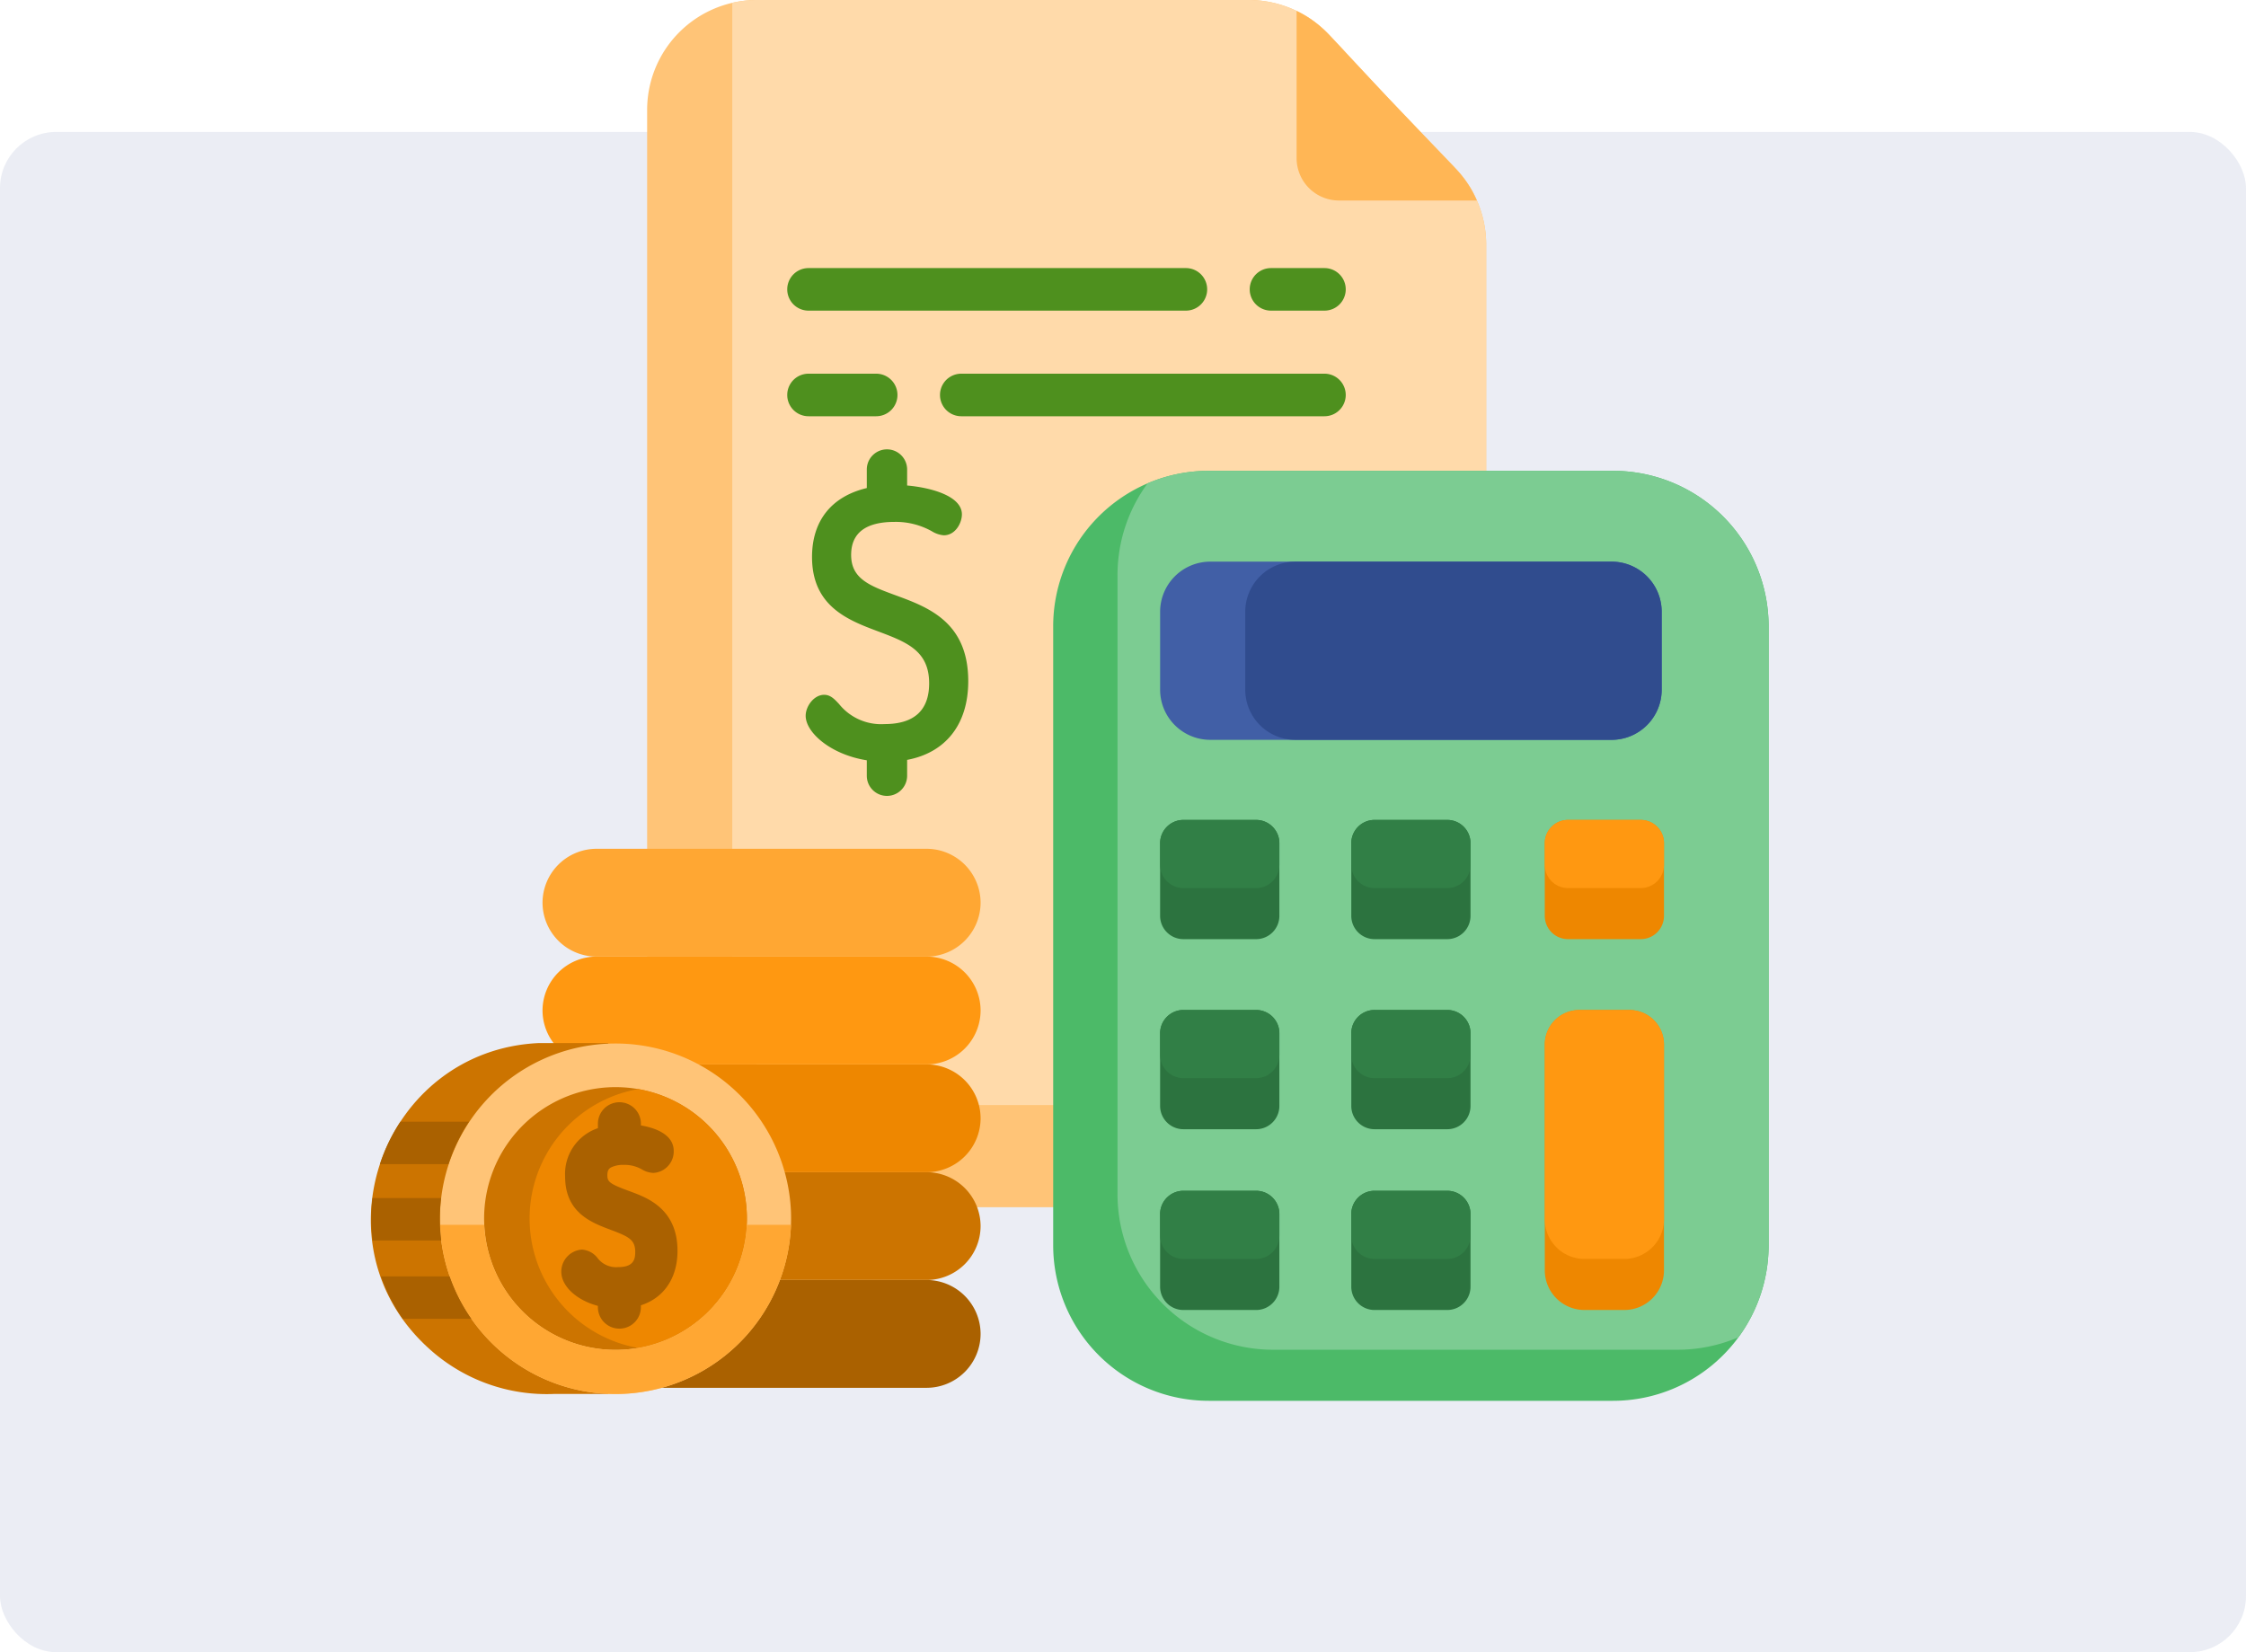 <svg xmlns="http://www.w3.org/2000/svg" width="400" height="294.271" viewBox="0 0 400 294.271">
  <g id="Grupo_1014988" data-name="Grupo 1014988" transform="translate(-1010.021 -797.743)">
    <g id="Image_Place_Holder" data-name="Image Place Holder" transform="translate(1010.021 821.245)" opacity="0.1">
      <rect id="Image_Place_Holder-2" data-name="Image Place Holder" width="400" height="270.769" rx="10" fill="#304c8e"/>
    </g>
    <g id="presupuesto_2_" data-name="presupuesto (2)" transform="translate(1075.485 797.743)">
      <path id="Trazado_609223" data-name="Trazado 609223" d="M250.985,43.567V195.417c0,.3,0,.606-.02.909a19.605,19.605,0,0,1-19.586,18.691H121.162a19.6,19.6,0,0,1-19.606-19.6V19.606A19.576,19.576,0,0,1,121.162,0h87.549a19.543,19.543,0,0,1,8.514,1.951c5.3,2.549,6.788,5.771,16.306,15.5,10.95,11.89,13.565,13.108,15.8,18.257A19.39,19.39,0,0,1,250.985,43.567Z" transform="translate(-51.769 0)" fill="#ffc477"/>
      <path id="Trazado_609224" data-name="Trazado 609224" d="M266.934,43.567V195.417c0,.3,0,.606-.02.909a19.68,19.68,0,0,1-4.427.5H152.27a19.6,19.6,0,0,1-19.606-19.6V1.415c0-.308,0-.612.02-.915a19.714,19.714,0,0,1,4.427-.5H224.66a19.636,19.636,0,0,1,14.325,6.226l10.5,11.228L261.5,30.026a19.735,19.735,0,0,1,5.438,13.542Z" transform="translate(-67.718)" fill="#ffdaaa"/>
      <path id="Trazado_609225" data-name="Trazado 609225" d="M377.371,199.8V310.023a27.707,27.707,0,0,1-27.706,27.706h-72a27.707,27.707,0,0,1-27.706-27.706V199.8a27.694,27.694,0,0,1,27.706-27.706h72A27.7,27.7,0,0,1,377.371,199.8Z" transform="translate(-127.856 -88.23)" fill="#4cba68"/>
      <path id="Trazado_609226" data-name="Trazado 609226" d="M389.423,199.8V310.023a27.563,27.563,0,0,1-5.366,16.387,27.582,27.582,0,0,1-10.884,2.224h-72a27.707,27.707,0,0,1-27.706-27.706V190.7a27.563,27.563,0,0,1,5.366-16.387,27.583,27.583,0,0,1,10.884-2.224h72A27.7,27.7,0,0,1,389.423,199.8Z" transform="translate(-139.909 -88.23)" fill="#7ccc92"/>
      <path id="Trazado_609227" data-name="Trazado 609227" d="M380.136,373.3V386.25A4.142,4.142,0,0,1,376,390.394H363.047a4.143,4.143,0,0,1-4.144-4.144V373.3a4.143,4.143,0,0,1,4.144-4.144H376A4.142,4.142,0,0,1,380.136,373.3Z" transform="translate(-183.709 -189.267)" fill="#2c733f"/>
      <path id="Trazado_609228" data-name="Trazado 609228" d="M378.363,214.217v13.871a8.933,8.933,0,0,1-8.934,8.934h-71.46a8.937,8.937,0,0,1-8.934-8.934V214.217a8.937,8.937,0,0,1,8.934-8.934h71.46A8.933,8.933,0,0,1,378.363,214.217Z" transform="translate(-147.888 -105.248)" fill="#415fa6"/>
      <path id="Trazado_609229" data-name="Trazado 609229" d="M394.312,214.217v13.871a8.933,8.933,0,0,1-8.934,8.934h-56.3a8.937,8.937,0,0,1-8.934-8.934V214.217a8.937,8.937,0,0,1,8.934-8.934h56.3A8.933,8.933,0,0,1,394.312,214.217Z" transform="translate(-163.837 -105.248)" fill="#304c8e"/>
      <g id="Grupo_1014942" data-name="Grupo 1014942" transform="translate(141.146 146.038)">
        <path id="Trazado_609230" data-name="Trazado 609230" d="M310.272,373.3V386.25a4.143,4.143,0,0,1-4.144,4.144H293.178a4.146,4.146,0,0,1-4.144-4.144V373.3a4.146,4.146,0,0,1,4.144-4.144h12.951A4.143,4.143,0,0,1,310.272,373.3Z" transform="translate(-289.034 -335.306)" fill="#2c733f"/>
        <path id="Trazado_609231" data-name="Trazado 609231" d="M380.136,303.83v12.946A4.142,4.142,0,0,1,376,320.919H363.047a4.143,4.143,0,0,1-4.144-4.144V303.83a4.143,4.143,0,0,1,4.144-4.144H376A4.142,4.142,0,0,1,380.136,303.83Z" transform="translate(-324.856 -299.686)" fill="#2c733f"/>
      </g>
      <path id="Trazado_609232" data-name="Trazado 609232" d="M450.846,303.83v12.946a4.143,4.143,0,0,1-4.144,4.144H433.757a4.143,4.143,0,0,1-4.144-4.144V303.83a4.143,4.143,0,0,1,4.144-4.144H446.7A4.143,4.143,0,0,1,450.846,303.83Z" transform="translate(-219.962 -153.648)" fill="#ee8700"/>
      <g id="Grupo_1014943" data-name="Grupo 1014943" transform="translate(141.146 146.038)">
        <path id="Trazado_609233" data-name="Trazado 609233" d="M310.272,303.83v12.946a4.143,4.143,0,0,1-4.144,4.144H293.178a4.146,4.146,0,0,1-4.144-4.144V303.83a4.146,4.146,0,0,1,4.144-4.144h12.951A4.143,4.143,0,0,1,310.272,303.83Z" transform="translate(-289.034 -299.686)" fill="#2c733f"/>
        <path id="Trazado_609234" data-name="Trazado 609234" d="M380.136,439.374v12.951A4.142,4.142,0,0,1,376,456.468H363.047a4.143,4.143,0,0,1-4.144-4.144V439.374a4.142,4.142,0,0,1,4.144-4.139H376A4.141,4.141,0,0,1,380.136,439.374Z" transform="translate(-324.856 -369.181)" fill="#2c733f"/>
        <path id="Trazado_609235" data-name="Trazado 609235" d="M310.272,439.374v12.951a4.143,4.143,0,0,1-4.144,4.144H293.178a4.146,4.146,0,0,1-4.144-4.144V439.374a4.145,4.145,0,0,1,4.144-4.139h12.951A4.142,4.142,0,0,1,310.272,439.374Z" transform="translate(-289.034 -369.181)" fill="#2c733f"/>
      </g>
      <path id="Trazado_609236" data-name="Trazado 609236" d="M450.846,375.316v40.207a7.066,7.066,0,0,1-7.064,7.069h-7.1a7.066,7.066,0,0,1-7.064-7.069V375.316a6.156,6.156,0,0,1,6.155-6.155h8.924A6.153,6.153,0,0,1,450.846,375.316Z" transform="translate(-219.963 -189.267)" fill="#ee8700"/>
      <g id="Grupo_1014944" data-name="Grupo 1014944" transform="translate(141.146 146.038)">
        <path id="Trazado_609237" data-name="Trazado 609237" d="M380.136,373.3v3.85A4.142,4.142,0,0,1,376,381.3H363.047a4.143,4.143,0,0,1-4.144-4.144V373.3a4.143,4.143,0,0,1,4.144-4.144H376A4.142,4.142,0,0,1,380.136,373.3Z" transform="translate(-324.856 -335.306)" fill="#317f46"/>
        <path id="Trazado_609238" data-name="Trazado 609238" d="M310.272,373.3v3.85a4.143,4.143,0,0,1-4.144,4.144H293.178a4.146,4.146,0,0,1-4.144-4.144V373.3a4.146,4.146,0,0,1,4.144-4.144h12.951A4.143,4.143,0,0,1,310.272,373.3Z" transform="translate(-289.034 -335.306)" fill="#317f46"/>
        <path id="Trazado_609239" data-name="Trazado 609239" d="M380.136,303.83v3.85A4.142,4.142,0,0,1,376,311.823H363.047a4.143,4.143,0,0,1-4.144-4.144v-3.85a4.143,4.143,0,0,1,4.144-4.144H376A4.142,4.142,0,0,1,380.136,303.83Z" transform="translate(-324.856 -299.686)" fill="#317f46"/>
      </g>
      <path id="Trazado_609240" data-name="Trazado 609240" d="M450.846,303.83v3.85a4.143,4.143,0,0,1-4.144,4.144H433.757a4.143,4.143,0,0,1-4.144-4.144v-3.85a4.143,4.143,0,0,1,4.144-4.144H446.7A4.143,4.143,0,0,1,450.846,303.83Z" transform="translate(-219.962 -153.648)" fill="#ff9811"/>
      <g id="Grupo_1014945" data-name="Grupo 1014945" transform="translate(141.146 146.038)">
        <path id="Trazado_609241" data-name="Trazado 609241" d="M310.272,303.83v3.85a4.143,4.143,0,0,1-4.144,4.144H293.178a4.146,4.146,0,0,1-4.144-4.144v-3.85a4.146,4.146,0,0,1,4.144-4.144h12.951A4.143,4.143,0,0,1,310.272,303.83Z" transform="translate(-289.034 -299.686)" fill="#317f46"/>
        <path id="Trazado_609242" data-name="Trazado 609242" d="M380.136,439.374v3.856A4.142,4.142,0,0,1,376,447.373H363.047a4.143,4.143,0,0,1-4.144-4.143v-3.856a4.142,4.142,0,0,1,4.144-4.139H376A4.141,4.141,0,0,1,380.136,439.374Z" transform="translate(-324.856 -369.181)" fill="#317f46"/>
        <path id="Trazado_609243" data-name="Trazado 609243" d="M310.272,439.374v3.856a4.143,4.143,0,0,1-4.144,4.143H293.178a4.146,4.146,0,0,1-4.144-4.143v-3.856a4.145,4.145,0,0,1,4.144-4.139h12.951A4.142,4.142,0,0,1,310.272,439.374Z" transform="translate(-289.034 -369.181)" fill="#317f46"/>
      </g>
      <path id="Trazado_609244" data-name="Trazado 609244" d="M450.846,375.316v31.111a7.066,7.066,0,0,1-7.064,7.069h-7.1a7.066,7.066,0,0,1-7.064-7.069V375.316a6.156,6.156,0,0,1,6.155-6.155h8.924A6.153,6.153,0,0,1,450.846,375.316Z" transform="translate(-219.963 -189.267)" fill="#ff9811"/>
      <path id="Trazado_609245" data-name="Trazado 609245" d="M371.024,37.762H346.456a7.537,7.537,0,0,1-7.537-7.537V4a19.584,19.584,0,0,1,5.811,4.272l10.5,11.229,12.014,12.574A19.408,19.408,0,0,1,371.024,37.762Z" transform="translate(-173.464 -2.052)" fill="#ffb655"/>
      <g id="Grupo_1014946" data-name="Grupo 1014946" transform="translate(74.74 47.748)">
        <path id="Trazado_609246" data-name="Trazado 609246" d="M175.557,190.248h0c-4.621-1.7-7.959-2.924-7.959-7.205,0-3.9,2.591-5.88,7.7-5.88a13.153,13.153,0,0,1,6.655,1.657,4.826,4.826,0,0,0,2.141.73c2.08,0,3.23-2.207,3.23-3.733,0-3.157-5.15-4.723-9.754-5.136v-2.847a3.591,3.591,0,0,0-7.183,0v3.3c-6.295,1.495-9.754,5.843-9.754,12.285,0,8.821,6.494,11.261,11.712,13.223,5.11,1.92,9.146,3.436,9.146,9.27,0,4.818-2.676,7.262-7.953,7.262a9.607,9.607,0,0,1-8.074-3.551c-.828-.893-1.543-1.664-2.669-1.664-1.824,0-3.294,2.042-3.294,3.733,0,2.986,4.448,6.911,10.885,7.931v2.751a3.591,3.591,0,1,0,7.183,0v-2.824c6.925-1.3,10.885-6.388,10.885-14.014C188.456,194.988,181.3,192.36,175.557,190.248Z" transform="translate(-156.219 -131.955)" fill="#4e901e"/>
        <path id="Trazado_609247" data-name="Trazado 609247" d="M325.573,105.565h9.52a3.79,3.79,0,1,0,0-7.58h-9.52a3.79,3.79,0,0,0,0,7.58Z" transform="translate(-239.418 -97.985)" fill="#4e901e"/>
        <path id="Trazado_609248" data-name="Trazado 609248" d="M156.552,105.565h67.206a3.79,3.79,0,0,0,0-7.58H156.552a3.79,3.79,0,1,0,0,7.58Z" transform="translate(-152.762 -97.985)" fill="#4e901e"/>
        <path id="Trazado_609249" data-name="Trazado 609249" d="M168.6,144.167a3.79,3.79,0,1,0,0-7.58H156.552a3.79,3.79,0,1,0,0,7.58Z" transform="translate(-152.762 -117.776)" fill="#4e901e"/>
        <path id="Trazado_609250" data-name="Trazado 609250" d="M277.059,136.587H212.38a3.79,3.79,0,0,0,0,7.58h64.679a3.79,3.79,0,1,0,0-7.58Z" transform="translate(-181.385 -117.776)" fill="#4e901e"/>
      </g>
      <path id="Trazado_609251" data-name="Trazado 609251" d="M141.342,477.448a9.627,9.627,0,0,1-9.6,9.6H72.924a9.6,9.6,0,0,1,0-19.2h58.818A9.629,9.629,0,0,1,141.342,477.448Z" transform="translate(-32.167 -239.863)" fill="#aa6100"/>
      <path id="Trazado_609252" data-name="Trazado 609252" d="M141.342,438.044a9.627,9.627,0,0,1-9.6,9.6H72.924a9.6,9.6,0,0,1,0-19.2h58.818A9.629,9.629,0,0,1,141.342,438.044Z" transform="translate(-32.167 -219.661)" fill="#cc7400"/>
      <path id="Trazado_609253" data-name="Trazado 609253" d="M141.342,398.64a9.627,9.627,0,0,1-9.6,9.6H72.924a9.6,9.6,0,0,1,0-19.2h58.818A9.629,9.629,0,0,1,141.342,398.64Z" transform="translate(-32.167 -199.459)" fill="#ee8700"/>
      <path id="Trazado_609254" data-name="Trazado 609254" d="M141.342,359.237a9.627,9.627,0,0,1-9.6,9.6H72.924a9.629,9.629,0,0,1-9.6-9.6,9.627,9.627,0,0,1,9.6-9.6h58.818A9.629,9.629,0,0,1,141.342,359.237Z" transform="translate(-32.167 -179.257)" fill="#ff9811"/>
      <path id="Trazado_609255" data-name="Trazado 609255" d="M131.741,329.435H72.926a9.629,9.629,0,0,1-9.6-9.6h0a9.629,9.629,0,0,1,9.6-9.6h58.816a9.629,9.629,0,0,1,9.6,9.6h0A9.63,9.63,0,0,1,131.741,329.435Z" transform="translate(-32.168 -159.055)" fill="#ffa733"/>
      <path id="Trazado_609256" data-name="Trazado 609256" d="M42.843,381.232v62.5H33.279a31.171,31.171,0,0,1-22.112-7.871C-10.086,417,2.85,382.435,30.6,381.232Z" transform="translate(0 -195.456)" fill="#cc7400"/>
      <path id="Trazado_609257" data-name="Trazado 609257" d="M88.337,413.586a31.275,31.275,0,0,1-62.5.207c0-.07-.006-.137-.006-.207a31.275,31.275,0,0,1,62.5-2.465Q88.383,412.366,88.337,413.586Z" transform="translate(-12.933 -195.428)" fill="#ffc477"/>
      <path id="Trazado_609258" data-name="Trazado 609258" d="M70.532,443.559c-.382.086-.761.162-1.142.229a23.4,23.4,0,1,1,1.142-.229Z" transform="translate(-21.206 -203.706)" fill="#cc7400"/>
      <path id="Trazado_609259" data-name="Trazado 609259" d="M79.066,443.933c-.382.086-.761.162-1.142.229a23.41,23.41,0,0,1-1.1-45.881c.379-.086.761-.162,1.139-.229a23.41,23.41,0,0,1,1.1,45.881Z" transform="translate(-29.74 -204.08)" fill="#ee8700"/>
      <path id="Trazado_609260" data-name="Trazado 609260" d="M88.359,447.684a31.275,31.275,0,0,1-62.5.207c0-.07-.006-.137-.006-.207H33.72a23.433,23.433,0,0,0,28.56,21.695,23.4,23.4,0,0,0,18.205-21.695Z" transform="translate(-12.955 -229.526)" fill="#ffa733"/>
      <g id="Grupo_1014947" data-name="Grupo 1014947" transform="translate(0.66 196.381)">
        <path id="Trazado_609261" data-name="Trazado 609261" d="M82.644,418.888l-.587-.217c-3.328-1.223-3.667-1.611-3.667-2.739,0-.95.35-1.223.678-1.4a4.889,4.889,0,0,1,2.257-.439,6.151,6.151,0,0,1,3.223.809,4.318,4.318,0,0,0,2.046.621,3.834,3.834,0,0,0,3.614-3.915c0-2.3-2.061-3.893-5.842-4.543v-.238a3.83,3.83,0,1,0-7.659,0v.727a8.594,8.594,0,0,0-5.842,8.607c0,6.446,4.683,8.205,8.1,9.491,3.261,1.226,4.389,1.762,4.389,3.981,0,1.387-.373,2.67-3.084,2.67a4.154,4.154,0,0,1-3.606-1.591,3.819,3.819,0,0,0-2.829-1.532,3.948,3.948,0,0,0-3.652,3.914c0,2.618,2.723,5.1,6.52,6.111v.287a3.83,3.83,0,0,0,7.659,0V439.1c4.108-1.321,6.52-4.858,6.52-9.7C90.883,421.96,85.524,419.962,82.644,418.888Z" transform="translate(-36.346 -402.994)" fill="#aa6100"/>
        <path id="Trazado_609262" data-name="Trazado 609262" d="M19.748,409.992a31.175,31.175,0,0,0-3.648,7.559H3.9a30.789,30.789,0,0,1,3.643-7.559Z" transform="translate(-2.359 -406.582)" fill="#aa6100"/>
        <path id="Trazado_609263" data-name="Trazado 609263" d="M13.2,445.461H.988A31.461,31.461,0,0,1,.953,437.9H13.168A31.351,31.351,0,0,0,13.2,445.461Z" transform="translate(-0.742 -420.891)" fill="#aa6100"/>
        <path id="Trazado_609264" data-name="Trazado 609264" d="M20.394,474.075H8.179a31.028,31.028,0,0,1-3.86-7.559h12.21A30.831,30.831,0,0,0,20.394,474.075Z" transform="translate(-2.576 -435.562)" fill="#aa6100"/>
      </g>
    </g>
  </g>
</svg>
